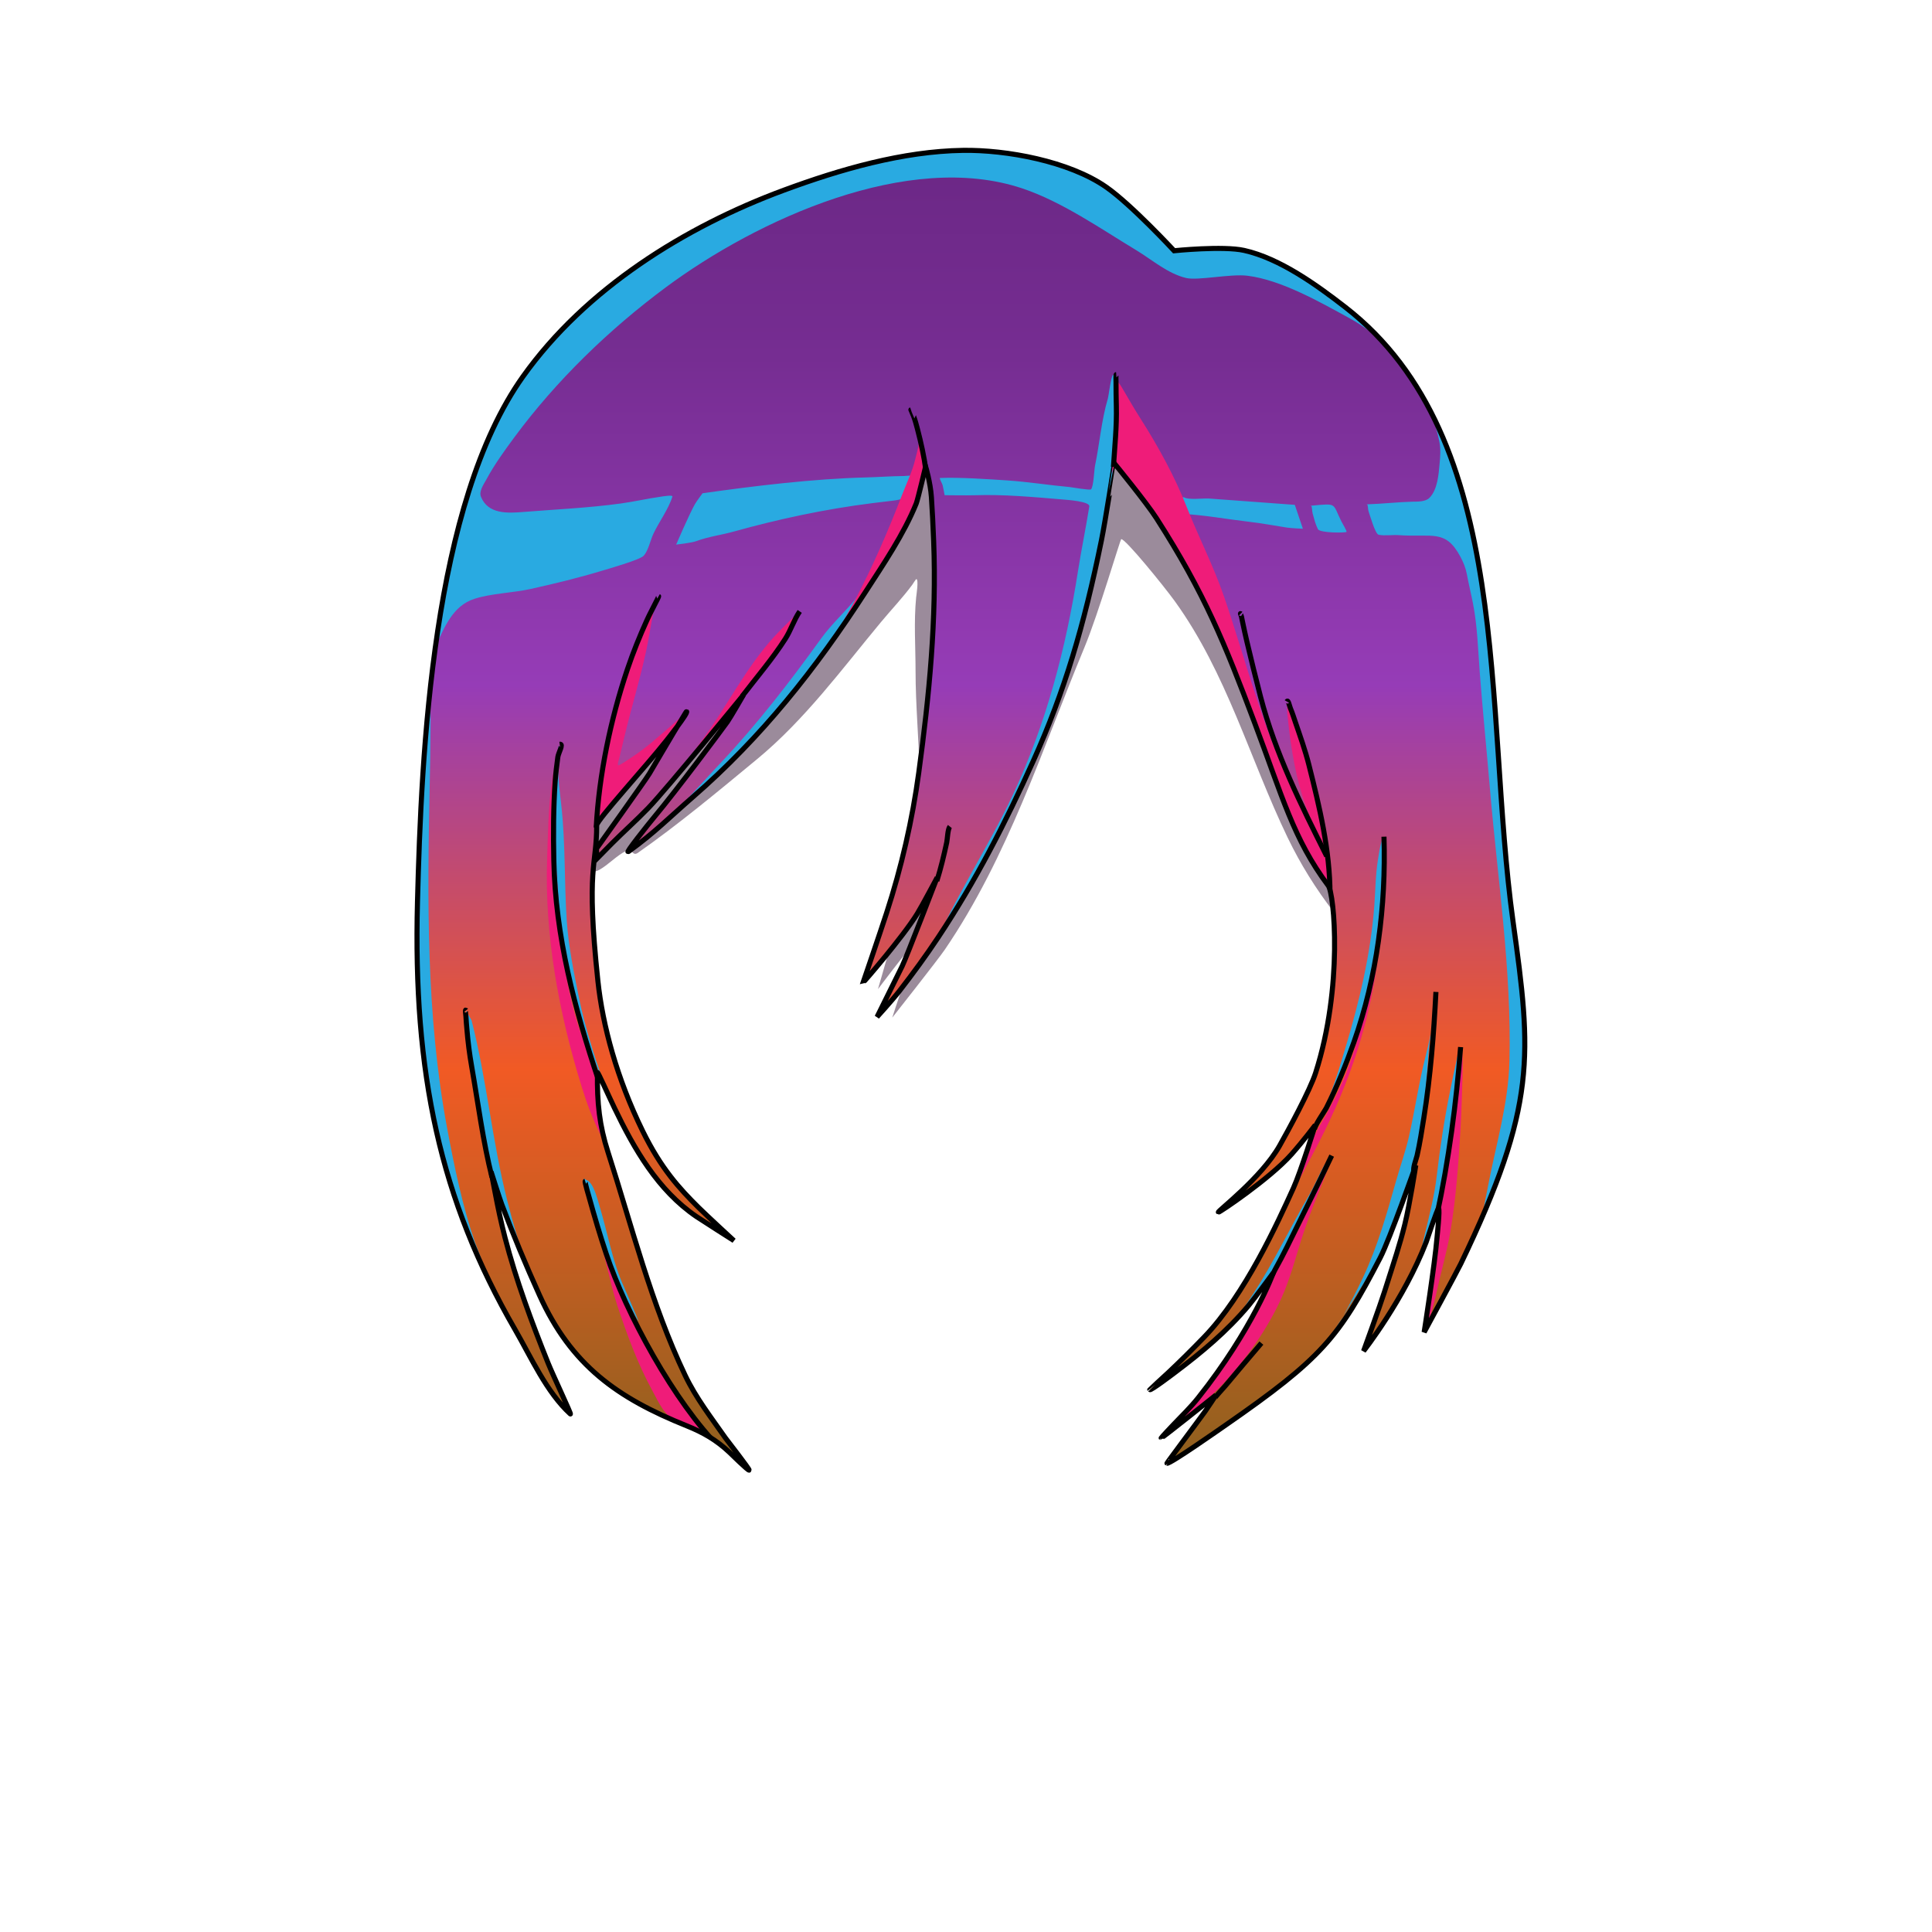 <svg viewBox="0 0 800 800" xmlns="http://www.w3.org/2000/svg"><g id="hairstyles-front"><g id="hairstyle-9-front"><path d="M239.9,363.68C238.141,361.305 245.488,361.671 248.071,360.236C252.014,358.045 255.397,354.182 259.369,352.29C261.847,351.11 261.815,354.764 264.136,353.139C280.948,341.371 297.595,327.479 313.463,314.37C333.246,298.028 348.531,277.186 364.793,257.598C369.073,252.442 373.703,247.597 377.702,242.208C377.833,242.031 379.302,239.677 379.487,239.77C380.455,240.254 379.433,246.575 379.356,247.367C378.355,257.625 379.116,267.793 379.116,278.082C379.116,305.179 384.592,338.049 376.7,364.045C375.31,368.626 363.554,409.576 363.554,409.576C363.554,409.576 375.203,394.005 380.053,388.796C380.207,388.629 381.643,386.816 381.968,387.272C382.417,387.901 373.977,408.627 372.63,411.805C372.32,412.534 369.473,421.361 369.473,421.361C369.473,421.361 388.204,397.652 391.25,393.188C417.321,354.983 431.712,309.81 449.014,268.156C454.876,254.044 463.858,223.34 464.28,223.252C465.847,222.923 481.807,242.511 486.391,248.847C507.998,278.716 517.43,314.153 533.214,346.892C538.465,357.782 544.881,368.089 552.283,377.65C553.286,378.945 566.023,391.476 566.084,389.775C566.879,367.514 559.037,342.58 554.199,321.205C538.991,254.025 504.853,147.914 429.837,126.901C391.819,116.252 355.133,133.661 324.348,154.83C258.113,200.375 202.72,283.562 215.354,367.484" style="fill: rgb(56, 25, 57); fill-opacity: 0.5" /><path d="M461.443,191.89C461.394,191.907 457.791,215.359 456.077,223.765C448.849,259.205 440.774,286.407 427.904,314.997C416.225,340.943 404.105,364.616 388.435,388.209C383.389,395.805 377.933,403.268 372.336,410.468C369.469,414.157 363.17,421.072 363.17,421.072C363.17,421.072 370.712,405.887 373.556,400.095C375.286,396.572 388.063,363.346 388.063,363.346C388.063,363.346 381.688,375.337 379.813,378.361C373.677,388.261 357.499,406.867 357.388,406.835C357.388,406.835 364.349,386.515 367.121,378.01C373.254,359.19 377.781,339.555 380.438,319.947C384.785,287.873 387.882,256.405 386.606,224.014C386.354,217.612 386.051,211.303 385.678,205.871C385.258,199.764 383.289,193.194 383.289,193.194C383.289,193.194 380.029,206.918 379.41,208.454C374.289,221.152 365.747,233.709 358.328,245.19C337.826,276.919 315.391,305.259 286.8,330.106C277.76,337.962 270.992,344.859 260.241,352.602C258.385,353.939 268.424,341.273 271.296,337.841C279.979,327.465 298.785,302.29 301.243,298.825C302.415,297.174 307.872,287.72 307.872,287.72C307.872,287.72 276.244,326.517 268.411,334.621C263.539,339.661 258.28,344.324 253.333,349.288C251.532,351.095 247.186,355.523 247.186,355.523L246.976,351.42C246.976,351.42 267.207,323.169 268.921,320.292C272.329,314.57 275.645,308.797 279.086,303.094C280.604,300.578 282.161,298.081 283.651,295.549C283.676,295.507 284.24,294.561 284.307,294.622C285.027,295.28 276.523,305.929 275.893,306.728C267.533,317.327 247.061,339.635 247.069,341.747C247.131,358.544 242.552,358.812 247.572,406.158C249.535,424.676 255.44,446.598 266.137,468.388C273.756,483.906 281.297,492.117 289.27,500.013C292.64,503.35 303.894,513.71 303.894,513.71C303.894,513.71 290.37,505.117 288.357,503.745C272.38,492.853 262.627,475.809 254.401,458.719C251.926,453.579 247.403,443.359 247.39,444.181C247.198,456.815 248.261,466.199 251.706,476.902C261.678,507.883 269.664,540.069 283.715,569.527C288.178,578.884 294.522,587.043 300.475,595.552C301.118,596.471 310.483,608.435 310.198,608.747C309.883,609.092 302.48,601.786 301.964,601.302C296.585,596.255 291.182,593.153 284.361,590.41C255.544,578.825 236.548,565.384 223.37,536.269C217.783,523.924 212.561,511.428 207.782,498.75C206.846,496.268 203.331,485.131 203.331,485.131C203.331,485.131 204.655,491.927 205.03,493.908C206.202,500.099 207.516,506.317 209.097,512.418C213.69,530.138 220.158,547.471 226.963,564.445C228.822,569.081 236.85,586.109 236.163,585.482C226.306,576.477 219.901,562.012 213.32,550.624C182.082,496.58 171.019,444.335 172.866,373.382C174.482,311.27 179.086,208.519 216.557,155.909C242.414,119.607 283.56,93.901 324.662,78.72C348.009,70.097 373.815,62.632 398.75,62.262C416.702,61.995 442.681,66.72 458.124,77.51C468.585,84.819 486.172,103.824 486.172,103.824C486.172,103.824 506.524,101.746 515.203,103.697C530.008,107.025 545.254,118.045 557.039,127.185C627.453,181.797 614.23,293.1 626.54,381.739C634.184,436.787 636.491,457.63 604.874,523.323C603.377,526.433 589.707,551.632 589.707,551.632C589.707,551.632 594.143,523.349 595.032,512.478C595.102,511.621 596.294,500.634 595.672,500.457C595.185,500.319 590.912,513.389 590.573,514.268C581.348,538.161 564.62,559.444 564.62,559.444C564.62,559.444 571.39,540.86 573.321,534.777C577.656,521.119 579.565,515.641 581.718,506.935C583.704,498.908 586.241,482.542 586.241,482.542C586.241,482.542 575.506,513.116 571.505,520.837C554.388,553.87 547.246,562.536 507.533,590.087C505.365,591.59 484.476,606.266 483.22,605.909C483.061,605.864 495.625,589.118 499.045,584.381C500.182,582.807 503.502,577.678 503.502,577.678C503.502,577.678 481.042,595.6 480.819,595.448C480.719,595.38 485.578,590.238 485.881,589.921C489.364,586.282 492.986,582.78 496.123,578.836C518.843,550.261 527.266,527.033 527.266,527.033C527.266,527.033 519.469,537.675 517.023,540.585C508.031,551.283 497.712,559.886 486.597,568.251C485.857,568.808 476.565,575.878 476.086,575.44C476.052,575.409 481.824,570.183 483.566,568.548C488.719,563.71 493.711,558.737 498.621,553.655C515.501,536.184 529.118,506.171 535.584,491.916C538.647,485.165 544.619,465.87 544.619,465.87C544.619,465.87 539.609,472.541 534.741,478.019C525.779,488.104 504.732,502.22 504.502,501.95C504.12,501.503 522.25,487.822 529.84,474.437C533.469,468.038 542.483,451.375 544.762,444.268C556.214,408.543 552.501,370.051 550.001,366.72C535.594,347.522 530.975,329.728 519.46,299.164C507.153,266.498 498.932,245.913 478.873,214.598C474.676,208.048 461.443,191.89 461.443,191.89Z" style="fill: url(#_Linear1)" /><clipPath id="_clip2_hair4"><path d="M461.443,191.89C461.394,191.907 457.791,215.359 456.077,223.765C448.849,259.205 440.774,286.407 427.904,314.997C416.225,340.943 404.105,364.616 388.435,388.209C383.389,395.805 377.933,403.268 372.336,410.468C369.469,414.157 363.17,421.072 363.17,421.072C363.17,421.072 370.712,405.887 373.556,400.095C375.286,396.572 388.063,363.346 388.063,363.346C388.063,363.346 381.688,375.337 379.813,378.361C373.677,388.261 357.499,406.867 357.388,406.835C357.388,406.835 364.349,386.515 367.121,378.01C373.254,359.19 377.781,339.555 380.438,319.947C384.785,287.873 387.882,256.405 386.606,224.014C386.354,217.612 386.051,211.303 385.678,205.871C385.258,199.764 383.289,193.194 383.289,193.194C383.289,193.194 380.029,206.918 379.41,208.454C374.289,221.152 365.747,233.709 358.328,245.19C337.826,276.919 315.391,305.259 286.8,330.106C277.76,337.962 270.992,344.859 260.241,352.602C258.385,353.939 268.424,341.273 271.296,337.841C279.979,327.465 298.785,302.29 301.243,298.825C302.415,297.174 307.872,287.72 307.872,287.72C307.872,287.72 276.244,326.517 268.411,334.621C263.539,339.661 258.28,344.324 253.333,349.288C251.532,351.095 247.186,355.523 247.186,355.523L246.976,351.42C246.976,351.42 267.207,323.169 268.921,320.292C272.329,314.57 275.645,308.797 279.086,303.094C280.604,300.578 282.161,298.081 283.651,295.549C283.676,295.507 284.24,294.561 284.307,294.622C285.027,295.28 276.523,305.929 275.893,306.728C267.533,317.327 247.061,339.635 247.069,341.747C247.131,358.544 242.552,358.812 247.572,406.158C249.535,424.676 255.44,446.598 266.137,468.388C273.756,483.906 281.297,492.117 289.27,500.013C292.64,503.35 303.894,513.71 303.894,513.71C303.894,513.71 290.37,505.117 288.357,503.745C272.38,492.853 262.627,475.809 254.401,458.719C251.926,453.579 247.403,443.359 247.39,444.181C247.198,456.815 248.261,466.199 251.706,476.902C261.678,507.883 269.664,540.069 283.715,569.527C288.178,578.884 294.522,587.043 300.475,595.552C301.118,596.471 310.483,608.435 310.198,608.747C309.883,609.092 302.48,601.786 301.964,601.302C296.585,596.255 291.182,593.153 284.361,590.41C255.544,578.825 236.548,565.384 223.37,536.269C217.783,523.924 212.561,511.428 207.782,498.75C206.846,496.268 203.331,485.131 203.331,485.131C203.331,485.131 204.655,491.927 205.03,493.908C206.202,500.099 207.516,506.317 209.097,512.418C213.69,530.138 220.158,547.471 226.963,564.445C228.822,569.081 236.85,586.109 236.163,585.482C226.306,576.477 219.901,562.012 213.32,550.624C182.082,496.58 171.019,444.335 172.866,373.382C174.482,311.27 179.086,208.519 216.557,155.909C242.414,119.607 283.56,93.901 324.662,78.72C348.009,70.097 373.815,62.632 398.75,62.262C416.702,61.995 442.681,66.72 458.124,77.51C468.585,84.819 486.172,103.824 486.172,103.824C486.172,103.824 506.524,101.746 515.203,103.697C530.008,107.025 545.254,118.045 557.039,127.185C627.453,181.797 614.23,293.1 626.54,381.739C634.184,436.787 636.491,457.63 604.874,523.323C603.377,526.433 589.707,551.632 589.707,551.632C589.707,551.632 594.143,523.349 595.032,512.478C595.102,511.621 596.294,500.634 595.672,500.457C595.185,500.319 590.912,513.389 590.573,514.268C581.348,538.161 564.62,559.444 564.62,559.444C564.62,559.444 571.39,540.86 573.321,534.777C577.656,521.119 579.565,515.641 581.718,506.935C583.704,498.908 586.241,482.542 586.241,482.542C586.241,482.542 575.506,513.116 571.505,520.837C554.388,553.87 547.246,562.536 507.533,590.087C505.365,591.59 484.476,606.266 483.22,605.909C483.061,605.864 495.625,589.118 499.045,584.381C500.182,582.807 503.502,577.678 503.502,577.678C503.502,577.678 481.042,595.6 480.819,595.448C480.719,595.38 485.578,590.238 485.881,589.921C489.364,586.282 492.986,582.78 496.123,578.836C518.843,550.261 527.266,527.033 527.266,527.033C527.266,527.033 519.469,537.675 517.023,540.585C508.031,551.283 497.712,559.886 486.597,568.251C485.857,568.808 476.565,575.878 476.086,575.44C476.052,575.409 481.824,570.183 483.566,568.548C488.719,563.71 493.711,558.737 498.621,553.655C515.501,536.184 529.118,506.171 535.584,491.916C538.647,485.165 544.619,465.87 544.619,465.87C544.619,465.87 539.609,472.541 534.741,478.019C525.779,488.104 504.732,502.22 504.502,501.95C504.12,501.503 522.25,487.822 529.84,474.437C533.469,468.038 542.483,451.375 544.762,444.268C556.214,408.543 552.501,370.051 550.001,366.72C535.594,347.522 530.975,329.728 519.46,299.164C507.153,266.498 498.932,245.913 478.873,214.598C474.676,208.048 461.443,191.89 461.443,191.89Z" /></clipPath><g clip-path="url(#_clip2_hair4)"><path d="M593.574,419.41L594.245,414.249C593.684,415.651 593.631,417.596 593.574,419.41L592.519,427.508C591.89,430.85 591.12,434.171 590.284,437.455C587.498,448.391 585.933,459.471 583.45,470.457C582.002,476.867 579.761,483.024 577.985,489.339C574.232,502.68 570.398,516.138 564.514,528.715C561.952,534.19 559.168,539.575 556.215,544.86C555.886,545.391 555.558,545.923 555.232,546.455C553.371,549.496 551.548,552.561 549.736,555.632C549.58,555.896 546.721,560.688 546.779,560.717C546.95,560.803 547.877,559.103 547.939,559C549.053,557.119 550.146,555.228 551.276,553.356C552.967,550.555 554.616,547.722 556.215,544.86C561.535,536.27 567.19,527.858 571.93,518.924C578.159,507.186 582.955,495.131 585.947,482.168C589.57,466.468 590.519,449.793 591.707,433.75L592.519,427.508C592.86,425.701 593.159,423.887 593.406,422.07C593.513,421.285 593.544,420.366 593.574,419.41ZM550.52,479.536C549.809,480.643 548.659,481.952 548.307,482.597C546.159,486.528 544.496,490.693 542.234,494.565C534.29,508.161 527.545,522.471 518.96,535.683C516.567,539.367 514.128,543.018 511.575,546.592C510.729,547.678 509.888,548.769 509.047,549.86C508.649,550.377 508.242,550.887 507.845,551.406C507.659,551.649 507.023,552.166 507.33,552.166C508.004,552.166 510,548.769 510.372,548.259C510.776,547.705 511.177,547.15 511.575,546.592C511.857,546.231 512.138,545.87 512.421,545.511C515.787,541.227 519.133,536.927 522.408,532.573C531.968,519.863 537.875,505.999 545.111,491.995L550.52,479.536C550.858,479.011 551.097,478.531 551.105,478.189L550.52,479.536ZM242.81,488.6C242.396,488.46 243.647,488.934 243.944,489.255C244.653,490.02 245.241,490.919 245.684,491.86C247.044,494.751 247.801,497.913 248.703,500.965C251.652,510.947 253.525,521.542 257.608,531.138C259.12,534.69 260.711,538.208 262.208,541.767C262.355,542.118 264.413,546.945 264.361,546.963C264.14,547.036 262.776,544.328 262.677,544.15C260.667,540.552 258.868,536.821 257.116,533.092C250.198,518.373 245.358,503.707 241.727,487.976L242.81,488.6ZM193.1,418.621C192.992,418.24 193.03,419.413 193.042,419.809C193.068,420.687 193.085,421.566 193.1,422.445C193.147,425.161 193.347,427.866 193.505,430.578C193.975,438.633 195.468,446.734 196.85,454.681C200.453,475.399 205.573,495.306 212.929,515.01C214.784,519.979 216.978,524.897 219.451,529.588C219.936,530.508 221.303,533.683 222.415,534.053C222.912,534.219 222.016,533.082 221.811,532.599C221.435,531.718 221.067,530.834 220.707,529.946C219.654,527.354 218.641,524.746 217.632,522.137C214.487,513.999 212.269,505.789 210.101,497.35C203.755,472.645 201.598,447.055 195.245,422.435L193.1,418.621ZM176.078,276.485C175.089,278.211 174.246,279.275 173.979,278.484C171.314,270.566 172.225,260.179 172.524,252.022C173.577,223.284 184.13,195.719 197.503,170.629C229.363,110.854 285.672,60.33 353.567,47.005C392.422,39.379 430.945,42.685 468.65,54.043C489.218,60.238 509.059,68.283 528.295,77.828C548.9,88.054 567.625,99.324 574.741,122.244L577.592,144.271C577.286,143.269 574.001,141.859 573.193,141.332C568.491,138.267 564.135,134.678 559.208,131.985C546.822,125.214 530.725,115.964 516.6,114.183C509.522,113.291 496.067,116.285 491.122,115.104C483.484,113.28 477.037,107.543 470.417,103.551C455.677,94.662 439.782,83.533 423.352,78.028C376.092,62.191 313.4,91.005 275.756,118.938C252.173,136.437 230.285,157.614 212.843,181.262C208.769,186.787 204.648,192.486 201.393,198.539C200.361,200.457 198.214,203.398 199.154,205.712C202.108,212.986 210.176,212.519 216.714,211.994C230.173,210.912 243.669,210.328 257.055,208.485C262.633,207.716 268.125,206.449 273.695,205.66C274.255,205.58 278.677,204.816 278.433,205.608C276.786,210.934 272.899,216.014 270.533,221.084C269.339,223.643 268.461,227.95 266.576,230.093C265.082,231.792 251.583,235.632 249.029,236.404C239.352,239.327 229.529,241.71 219.645,243.895C212.455,245.485 203.531,245.696 196.472,247.95C187.43,250.837 184.017,259.789 180.282,267.814C179.968,268.488 178.759,271.256 177.476,273.838C177.717,275.737 177.928,277.495 177.967,278.654C178.484,293.88 178.263,309.224 177.942,324.452C176.939,372.08 176.367,420.332 185.171,467.288C188.153,483.191 191.435,499.214 196.7,514.532C197.731,517.53 203.513,530.779 202.889,533.024C202.87,533.094 201.401,530.816 201.329,530.678C200.443,528.976 199.634,527.232 198.831,525.49C196.277,519.952 193.85,514.355 191.449,508.749C184.435,492.368 178.518,475.662 175.253,458.106C171.135,435.957 170.016,413.239 169.368,390.759C168.345,355.235 168.127,317.844 175.634,282.814L176.078,276.485ZM604.34,433.806C604.251,433.771 603.087,439.208 603.006,439.565C602.138,443.433 601.365,447.332 600.565,451.214C598.144,462.953 596.293,475.137 594.909,487.038C593.948,495.3 591.901,503.074 589.965,511.134C589.246,514.127 588.581,517.146 588.039,520.176C588.006,520.359 587.548,523.2 587.615,523.2C587.978,523.2 589.054,518.727 589.161,518.36C590.56,513.571 591.87,508.758 593.351,503.994C599.959,482.728 601.411,460.993 604.16,439.007L604.34,433.806ZM566.056,208.834C566.52,209.163 566.392,210.97 566.698,211.767C567.201,213.075 569.405,221.077 570.838,221.418C573.083,221.952 576.73,221.417 579.02,221.583C593.145,222.607 598.52,218.904 604.764,230.606C605.969,232.865 606.934,235.253 607.401,237.782C608.152,241.845 609.147,245.853 609.938,249.907C611.788,259.387 612.01,269.008 612.749,278.622C613.975,294.57 615.58,310.452 616.93,326.385C620.115,364 625.978,401.733 625.025,439.499C624.585,456.948 619.581,473.394 616.3,490.432C615.531,494.423 614.71,498.403 613.938,502.394C613.876,502.717 613.063,505.953 613.397,506.111C613.713,506.26 617.076,499.608 617.247,499.289C621.582,491.19 625.948,483.086 629.559,474.631C637.456,456.142 638.451,436.582 639.015,416.742C639.573,397.068 639.521,377.38 640.14,357.706C640.889,333.927 642.316,310.194 639.978,286.45C638.418,270.606 635.51,254.782 631.782,239.308C629.297,228.992 626.524,218.676 621.793,209.131C618.784,203.058 615.137,197.383 611.349,191.777C606.696,184.888 601.434,177.992 596.172,171.54C595.818,171.107 591.248,166.093 591.047,166.304C590.849,166.51 592.461,169.996 592.565,170.338C593.828,174.507 595.255,178.883 596.062,183.167C596.621,186.141 596.388,189.018 596.111,192.004C595.702,196.409 595.279,202.826 591.845,206.2C590.177,207.839 586.889,207.692 584.753,207.739C579.548,207.856 571.372,208.685 566.056,208.834ZM572.729,346.922C572.6,347.13 572.368,347.421 572.309,347.604C572.099,348.257 571.93,348.918 571.762,349.583C571.229,351.692 570.929,353.834 570.581,355.979C569.54,362.384 569.549,368.741 569.062,375.19C567.551,395.213 562.83,414.945 557.032,434.132C555.082,440.587 553.209,447.06 550.724,453.337C549.901,455.417 548.955,457.441 547.994,459.46C547.546,460.403 546.621,462.276 546.621,462.276C546.621,462.276 547.009,461.537 547.209,461.171C547.667,460.328 548.129,459.487 548.576,458.639C549.944,456.048 551.194,453.396 552.493,450.771C556.457,442.759 560.114,434.618 562.771,426.072C567.071,412.239 570.633,398.097 571.989,383.628C573.066,372.148 572.409,360.58 572.792,349.082L572.729,346.922C572.829,346.762 572.868,346.651 572.722,346.673L572.729,346.922ZM231.058,316.696C231.044,322.431 231.83,328.03 232.454,333.742C234.204,349.737 233.603,365.585 234.711,381.574C235.434,392 237.62,402.662 239.69,412.897C241.101,419.87 243.008,426.848 245.111,433.64C245.814,435.91 246.5,438.184 247.262,440.435C247.533,441.235 247.829,442.028 248.12,442.822C248.144,442.888 248.569,444.179 248.562,444.179C247.864,444.179 245.935,438.208 245.716,437.663C242.818,430.416 240.009,423.133 237.818,415.636C229.158,385.998 227.227,353.174 230.762,322.541L231.058,316.696C231.06,316.105 231.07,315.514 231.089,314.921C231.107,314.38 230.895,309.143 231.451,308.935L231.058,316.696ZM389.493,197.923C388.496,197.517 390.111,199.986 390.354,201.035C390.63,202.223 391.148,205.051 391.148,205.051C391.148,205.051 400.594,205.174 403.518,205.074C415.641,204.656 427.855,205.806 439.922,206.811C441.9,206.976 451.385,207.628 451.056,209.698C449.645,218.571 447.749,227.689 446.362,236.54C441.362,268.468 433.292,299.359 419.58,328.742C409.039,351.328 394.486,372.661 385.247,395.756C385.01,396.35 385.929,394.674 386.263,394.128C387.097,392.761 387.937,391.398 388.779,390.036C391.318,385.932 393.862,381.831 396.371,377.707C404.342,364.608 412.085,351.382 419.58,338.004C442.11,297.785 461.698,257.891 465.099,211.259C465.478,206.052 463.204,202.625 462.487,197.746C461.442,190.641 461.996,182.757 462.212,175.616C462.368,170.469 462.482,165.033 461.969,159.904C461.94,159.615 461.076,155.074 460.996,155.114C459.999,155.612 459.151,163.64 458.723,165.095C456.045,174.201 455.342,183.654 453.404,192.956C453.076,194.531 452.845,201.541 451.755,202.631C451.295,203.091 443.692,201.751 442.95,201.683C434.081,200.877 425.94,199.53 417.053,198.93C409.698,198.435 396.731,197.573 389.493,197.923ZM362.782,237.664C359.663,239.268 356.992,244.552 354.838,247.294C350.164,253.242 344.468,258.19 340.003,264.391C327.226,282.138 313.712,299.643 298.714,315.567C293.121,321.505 287.719,327.621 282.071,333.51C281.111,334.511 276.224,338.355 276.224,339.812C276.224,340.352 277.059,339.126 277.45,338.755C278.148,338.092 278.838,337.421 279.533,336.756C281.697,334.687 283.89,332.646 286.068,330.592C293.045,324.01 299.825,317.226 306.57,310.407C314.068,302.826 321.52,295.184 328.542,287.156C339.68,274.421 350.566,260.995 359.173,246.363L362.782,237.664ZM290.906,204.251C290.883,204.306 288.402,207.603 287.72,208.816C285.35,213.031 279.977,225.507 279.977,225.507C279.977,225.507 286.327,224.809 288.283,224.081C293.427,222.166 298.541,221.583 303.825,220.113C322.208,215 341.221,210.856 361.328,208.331C377.024,206.36 373.137,207.787 376.584,200.742C376.875,200.147 378.736,197.482 378.462,196.807C378.456,196.792 374.211,197.114 373.973,197.116C368.782,197.171 363.587,197.565 358.394,197.7C336.598,198.268 312.431,201.199 290.906,204.251ZM542.951,209.398C543.301,209.854 543.302,211.781 543.532,212.609C544.139,214.791 544.688,217.074 545.717,219.109C546.552,220.757 557.178,220.673 557.554,220.244C557.824,219.936 555.708,216.444 555.501,216.035C551.572,208.248 554.029,208.383 542.951,209.398ZM490.331,205.95C492.07,207.101 498.396,206.272 500.671,206.433C509.261,207.039 536.158,209.048 536.158,209.048L539.497,218.942C539.497,218.942 534.58,218.731 532.862,218.456C527.658,217.625 522.332,216.651 517.099,216.044C507.999,214.988 498.707,213.244 489.572,212.791C484.344,212.531 478.223,214.557 473.16,213.371C472.002,213.1 470.728,206.088 470.982,205.997C475.685,204.312 485.251,205.34 490.331,205.95ZM542.951,209.398L542.545,209.436C542.719,209.258 542.85,209.266 542.951,209.398ZM566.056,208.834C565.928,208.838 565.803,208.841 565.679,208.844C565.836,208.761 565.959,208.765 566.056,208.834ZM290.906,204.251L290.905,204.251C290.906,204.25 290.906,204.25 290.906,204.251Z" style="fill: rgb(41, 170, 225)" /><path d="M249.465,516.573C249.393,516.352 249.546,517.366 249.572,517.472C249.713,518.065 249.842,518.66 249.987,519.252C250.419,521.017 250.896,522.77 251.33,524.534C252.661,529.945 253.865,535.326 255.627,540.624C259.566,552.471 263.953,564.497 269.932,575.484C273.128,581.356 274.932,586.066 280.932,589.308C284.523,591.248 288.225,593.118 292.152,594.285C292.359,594.347 295.351,595.546 295.46,595.462C295.468,595.456 294.698,594.841 294.651,594.805C294.114,594.393 293.605,593.951 293.11,593.489C291.585,592.067 290.174,590.467 288.855,588.854C284.826,583.923 281.403,578.619 277.839,573.355C267.227,557.685 257.727,539.967 252.305,521.797L249.465,516.573ZM522.39,534.184C521.838,534.661 523.085,532.901 523.432,532.258C524.108,531.005 524.789,529.753 525.449,528.49C527.487,524.588 529.654,520.805 531.991,517.077C537.157,508.832 541.122,499.878 545.818,491.369C546.959,489.302 548.041,487.211 549.077,485.09C549.185,484.87 549.873,483.033 550.135,483.008C550.584,482.964 549.865,483.867 549.705,484.288C549.418,485.046 549.121,485.801 548.838,486.561C548.002,488.804 547.108,491.024 546.216,493.246C543.528,499.941 540.928,506.652 538.77,513.54C536.279,521.488 534.114,529.671 530.708,537.292C524.988,550.091 515.708,563.269 506.067,573.431C501.023,578.747 495.339,583.465 489.2,587.465C488.849,587.693 483.346,590.957 483.334,590.913C483.104,590.104 487.333,586.486 487.828,585.941C492.572,580.723 496.93,575.144 501.523,569.795C512.757,556.713 520.082,541.304 528.038,526.158C531.939,518.733 536.605,511.788 540.34,504.249L522.39,534.184ZM605.217,434.971C605.289,434.624 605.46,435.873 605.468,435.964C605.537,436.741 605.587,437.522 605.618,438.301C605.714,440.78 605.689,443.261 605.604,445.741C605.35,453.117 605.201,460.513 604.753,467.88C603.9,481.873 602.936,496.039 600.589,509.87C599.139,518.416 596.645,526.725 594.847,535.191C593.751,540.35 592.221,545.407 590.374,550.344C590.146,550.951 588.942,555.309 588.007,555.203C586.917,555.08 587.736,549.072 587.788,548.477C588.388,541.54 589.252,534.604 590.402,527.736C595.041,500.018 602.198,472.758 603.675,444.56L605.217,434.971ZM572.206,369.386C573.184,370.245 572.196,375.57 572.163,376.622C571.932,384.22 571.234,391.877 570.181,399.403C566.228,427.665 556.999,452.861 543.678,477.749C540.665,483.377 537.971,489.042 534.497,494.419C534.136,494.979 532.177,499.276 531.569,499.335C530.155,499.472 532.441,496.629 532.951,495.303C533.949,492.705 534.953,490.11 536.02,487.539C539.219,479.832 542.84,472.344 547.063,465.146C552.166,456.446 556.54,447.44 559.786,437.882C564.66,423.526 567.141,408.497 569.375,393.559L572.206,369.386ZM231.123,310.451C230.91,309.991 230.892,311.437 230.787,311.933C230.552,313.044 230.313,314.155 230.083,315.268C229.405,318.554 228.757,321.874 228.32,325.201C227.003,335.213 226.908,345.543 226.556,355.629C225.447,387.378 231.442,419.477 240.762,449.702C242.965,456.849 245.518,463.748 248.932,470.41C249.227,470.986 251.676,476.682 252.265,476.617C252.278,476.615 251.195,472.312 251.127,472.053C250.416,469.334 249.754,466.603 249.165,463.855C247.849,457.724 247.607,451.392 246.207,445.304C244.492,437.846 241.314,430.722 239.03,423.429C233.513,405.813 232.289,387.799 231.038,369.498C230.014,354.53 228.687,339.718 229.229,324.696L231.123,310.451ZM461.456,156.635C461.257,156.439 461.19,156.362 461.402,156.525L461.456,156.635C461.834,157.008 462.688,157.809 463.006,158.205C463.93,159.352 464.686,160.666 465.422,161.94C467.694,165.873 469.998,169.784 472.437,173.617C479.574,184.832 486.425,197.294 491.282,209.657C496.257,222.321 502.443,234.204 506.882,247.133C516.514,275.191 523.36,304.59 537.439,330.873C539.84,335.353 541.972,339.949 544.535,344.342C544.848,344.878 545.194,345.417 545.556,345.961C545.179,344.764 544.824,343.67 544.455,342.889C538.976,331.288 536.359,320.157 534.489,307.598C533.875,303.476 533.454,299.28 533.018,295.136C532.946,294.455 533.133,291.478 532.657,290.866L532.611,290.816C532.627,290.83 532.642,290.847 532.657,290.866L533.927,292.239C538.526,305.269 542.885,319.149 545.801,332.656C546.78,337.188 546.862,341.849 547.673,346.41C547.929,347.853 548.217,349.292 548.526,350.725C548.88,351.443 549.172,352.176 549.367,352.927C550.071,355.644 549.801,358.625 549.955,361.404C550.024,362.638 551.52,369.927 550.624,370.568C550.17,370.891 548.728,368.607 548.555,368.375C546.275,365.301 544.018,362.22 541.923,359.015C533.049,345.439 526.056,330.79 519.638,315.924C511.053,296.041 505.134,274.541 494.366,255.673C487.07,242.888 478.716,230.724 471.207,218.063C467.354,211.568 462.562,204.22 460.875,196.723C459.884,192.319 461.04,187.678 461.348,183.253C461.915,175.084 462.498,166.935 462.498,158.739L461.456,156.635ZM247.505,341.648C247.505,341.648 247.505,341.649 247.506,341.648L247.505,341.648C247.514,341.604 248.368,340.119 248.535,339.884C249.38,338.7 250.237,337.523 251.117,336.365C253.743,332.908 256.492,329.538 259.207,326.15C265.287,318.562 271.69,311.258 277.883,303.765C279.745,301.512 284.315,297.203 284.729,294.159C284.866,293.148 283.25,295.566 282.523,296.283C281.151,297.635 279.735,298.931 278.275,300.189C272.898,304.82 267.494,309.75 261.522,313.607C261.164,313.839 256.254,317.275 255.954,316.88C255.575,316.382 256.332,314.336 256.45,313.844C257.163,310.867 257.89,307.893 258.595,304.914C261.409,293.024 265.068,281.271 267.595,269.342C268.479,265.17 269.144,260.952 269.933,256.762C270.196,255.361 270.482,253.965 270.737,252.562C270.866,251.855 271.837,250.227 271.151,250.444C270.389,250.686 269.213,254.71 268.907,255.388C266.631,260.428 264.444,265.544 262.528,270.732C254.599,292.204 248.383,317.173 246.382,339.984L247.505,341.648ZM268.435,335.567C267.92,335.55 269.059,334.747 269.375,334.34C269.978,333.565 270.585,332.794 271.197,332.025C272.908,329.878 274.649,327.754 276.358,325.604C281.397,319.262 286.161,312.733 290.946,306.198C301.111,292.316 308.921,276.36 320.607,263.614C323.152,260.839 325.883,258.217 328.542,255.55C328.746,255.346 330.565,253.152 330.887,253.271C331.042,253.328 327.676,259.478 327.476,259.839C323.394,267.193 318.777,273.346 313.308,279.733C300.647,294.519 291.12,311.483 278.753,326.468L268.435,335.567ZM346.754,261.636C345.791,262.992 344.838,264.454 344.56,265.746C344.399,266.493 345.297,264.407 345.649,263.728C346.012,263.027 346.381,262.33 346.754,261.636C347.394,260.736 348.038,259.882 348.494,259.155C351.827,253.84 355.365,248.656 358.864,243.45C367.871,230.053 380.405,213.352 382.064,196.674C382.43,192.991 381.392,188.685 380.986,185.004L380.726,182.636C380.613,181.748 380.373,184.392 380.184,185.267C379.817,186.975 379.359,188.65 378.943,190.345C377.69,195.448 375.387,200.105 373.501,204.982C367.807,219.704 361.491,234.442 354.084,248.394C352.013,252.295 349.781,256.102 347.657,259.974C347.354,260.527 347.053,261.08 346.754,261.636Z" style="fill: rgb(239, 28, 121)" /><g><path d="M393.319,342.256C392.408,343.384 392.327,347.404 392.012,348.857C390.844,354.227 389.582,359.547 387.926,364.789" style="fill: none; stroke: black; stroke-width: 2.1px" /><path d="M331.142,253.171C328.784,256.617 327.46,260.96 325.174,264.537C319.828,272.905 313.354,280.396 307.341,288.259" style="fill: none; stroke: black; stroke-width: 2.1px" /><path d="M272.714,246.895C272.845,246.97 271.723,249.092 271.658,249.225C270.428,251.736 269.067,254.179 267.912,256.727C264.902,263.367 262.146,270.167 259.819,277.076C252.832,297.819 248.032,320.796 246.88,342.675" style="fill: none; stroke: black; stroke-width: 2.1px" /><path d="M231.768,308.171C233.532,307.92 231.232,311.695 230.994,313.461C230.534,316.861 230.104,320.271 229.873,323.696C229.141,334.529 229.1,345.386 229.326,356.242C229.983,387.805 237.914,417.543 247.807,447.223" style="fill: none; stroke: black; stroke-width: 2.1px" /><path d="M242.323,489.109C241.986,489.214 243.936,495.737 244.044,496.129C246.169,503.8 248.453,511.476 250.97,519.027C259.282,543.963 279.272,580.716 298.342,599.786" style="fill: none; stroke: black; stroke-width: 2.1px" /><path d="M192.981,418.364C192.454,417.694 192.899,420.07 192.936,420.921C193.013,422.681 193.196,424.437 193.336,426.192C193.749,431.346 194.418,436.538 195.311,441.631C197.992,456.911 199.95,472.41 203.718,487.482" style="fill: none; stroke: black; stroke-width: 2.1px" /><path d="M502.898,579.122C502.732,578.939 507.024,574.264 507.355,573.869C512.315,567.941 517.287,562.018 522.318,556.148" style="fill: none; stroke: black; stroke-width: 2.1px" /><path d="M526.474,528.235C526.769,528.269 527.901,525.866 528.006,525.676C529.701,522.6 531.37,519.517 532.916,516.361C539.102,503.736 545.407,491.23 551.425,478.524" style="fill: none; stroke: black; stroke-width: 2.1px" /><path d="M544.269,468.073C543.861,466.717 548.561,460.078 549.205,458.801C553.647,449.992 557.306,440.906 560.601,431.613C570.227,404.469 573.949,375.149 573.079,346.452" style="fill: none; stroke: black; stroke-width: 2.1px" /><path d="M585.471,485.201C584.943,483.629 586.446,479.983 586.789,478.462C587.948,473.325 588.745,468.1 589.578,462.903C592.333,445.711 593.697,428.123 594.589,410.739" style="fill: none; stroke: black; stroke-width: 2.1px" /><path d="M594.979,503.3C599.903,480.459 603.013,456.851 604.803,433.573" style="fill: none; stroke: black; stroke-width: 2.1px" /><path d="M532.871,290.485C533.413,289.565 533.938,292.341 534.349,293.327C535.128,295.198 535.737,297.129 536.391,299.045C538.379,304.867 540.446,310.628 541.957,316.6C546.373,334.054 550.725,352.18 550.725,370.279" style="fill: none; stroke: black; stroke-width: 2.1px" /><path d="M513.725,254.122C513.449,253.854 513.975,254.85 514.049,255.226C514.223,256.108 514.403,256.988 514.591,257.867C515.128,260.385 515.658,262.905 516.253,265.41C518.089,273.134 519.962,280.868 521.971,288.549C528.099,311.978 538.628,333.071 549.348,354.51" style="fill: none; stroke: black; stroke-width: 2.1px" /><path d="M462.207,155.124C461.994,155.138 462.118,157.714 462.118,158.127C462.118,161.476 462.169,164.817 462.252,168.165C462.461,176.631 461.575,184.935 461.049,193.36" style="fill: none; stroke: black; stroke-width: 2.1px" /><path d="M377.18,169.675C377.151,169.685 378.233,172.163 378.281,172.29C378.944,174.019 379.415,175.794 379.881,177.582C381.347,183.202 382.624,188.935 383.409,194.69" style="fill: none; stroke: black; stroke-width: 2.1px" /></g></g><path d="M461.443,191.89C461.394,191.907 457.791,215.359 456.077,223.765C448.849,259.205 440.774,286.407 427.904,314.997C416.225,340.943 404.105,364.616 388.435,388.209C383.389,395.805 377.933,403.268 372.336,410.468C369.469,414.157 363.17,421.072 363.17,421.072C363.17,421.072 370.712,405.887 373.556,400.095C375.286,396.572 388.063,363.346 388.063,363.346C388.063,363.346 381.688,375.337 379.813,378.361C373.677,388.261 357.499,406.867 357.388,406.835C357.388,406.835 364.349,386.515 367.121,378.01C373.254,359.19 377.781,339.555 380.438,319.947C384.785,287.873 387.882,256.405 386.606,224.014C386.354,217.612 386.051,211.303 385.678,205.871C385.258,199.764 383.289,193.194 383.289,193.194C383.289,193.194 380.029,206.918 379.41,208.454C374.289,221.152 365.747,233.709 358.328,245.19C337.826,276.919 315.391,305.259 286.8,330.106C277.76,337.962 270.992,344.859 260.241,352.602C258.385,353.939 268.424,341.273 271.296,337.841C279.979,327.465 298.785,302.29 301.243,298.825C302.415,297.174 307.872,287.72 307.872,287.72C307.872,287.72 276.244,326.517 268.411,334.621C263.539,339.661 258.28,344.324 253.333,349.288C251.532,351.095 247.186,355.523 247.186,355.523L246.976,351.42C246.976,351.42 267.207,323.169 268.921,320.292C272.329,314.57 275.645,308.797 279.086,303.094C280.604,300.578 282.161,298.081 283.651,295.549C283.676,295.507 284.24,294.561 284.307,294.622C285.027,295.28 276.523,305.929 275.893,306.728C267.533,317.327 247.061,339.635 247.069,341.747C247.131,358.544 242.552,358.812 247.572,406.158C249.535,424.676 255.44,446.598 266.137,468.388C273.756,483.906 281.297,492.117 289.27,500.013C292.64,503.35 303.894,513.71 303.894,513.71C303.894,513.71 290.37,505.117 288.357,503.745C272.38,492.853 262.627,475.809 254.401,458.719C251.926,453.579 247.403,443.359 247.39,444.181C247.198,456.815 248.261,466.199 251.706,476.902C261.678,507.883 269.664,540.069 283.715,569.527C288.178,578.884 294.522,587.043 300.475,595.552C301.118,596.471 310.483,608.435 310.198,608.747C309.883,609.092 302.48,601.786 301.964,601.302C296.585,596.255 291.182,593.153 284.361,590.41C255.544,578.825 236.548,565.384 223.37,536.269C217.783,523.924 212.561,511.428 207.782,498.75C206.846,496.268 203.331,485.131 203.331,485.131C203.331,485.131 204.655,491.927 205.03,493.908C206.202,500.099 207.516,506.317 209.097,512.418C213.69,530.138 220.158,547.471 226.963,564.445C228.822,569.081 236.85,586.109 236.163,585.482C226.306,576.477 219.901,562.012 213.32,550.624C182.082,496.58 171.019,444.335 172.866,373.382C174.482,311.27 179.086,208.519 216.557,155.909C242.414,119.607 283.56,93.901 324.662,78.72C348.009,70.097 373.815,62.632 398.75,62.262C416.702,61.995 442.681,66.72 458.124,77.51C468.585,84.819 486.172,103.824 486.172,103.824C486.172,103.824 506.524,101.746 515.203,103.697C530.008,107.025 545.254,118.045 557.039,127.185C627.453,181.797 614.23,293.1 626.54,381.739C634.184,436.787 636.491,457.63 604.874,523.323C603.377,526.433 589.707,551.632 589.707,551.632C589.707,551.632 594.143,523.349 595.032,512.478C595.102,511.621 596.294,500.634 595.672,500.457C595.185,500.319 590.912,513.389 590.573,514.268C581.348,538.161 564.62,559.444 564.62,559.444C564.62,559.444 571.39,540.86 573.321,534.777C577.656,521.119 579.565,515.641 581.718,506.935C583.704,498.908 586.241,482.542 586.241,482.542C586.241,482.542 575.506,513.116 571.505,520.837C554.388,553.87 547.246,562.536 507.533,590.087C505.365,591.59 484.476,606.266 483.22,605.909C483.061,605.864 495.625,589.118 499.045,584.381C500.182,582.807 503.502,577.678 503.502,577.678C503.502,577.678 481.042,595.6 480.819,595.448C480.719,595.38 485.578,590.238 485.881,589.921C489.364,586.282 492.986,582.78 496.123,578.836C518.843,550.261 527.266,527.033 527.266,527.033C527.266,527.033 519.469,537.675 517.023,540.585C508.031,551.283 497.712,559.886 486.597,568.251C485.857,568.808 476.565,575.878 476.086,575.44C476.052,575.409 481.824,570.183 483.566,568.548C488.719,563.71 493.711,558.737 498.621,553.655C515.501,536.184 529.118,506.171 535.584,491.916C538.647,485.165 544.619,465.87 544.619,465.87C544.619,465.87 539.609,472.541 534.741,478.019C525.779,488.104 504.732,502.22 504.502,501.95C504.12,501.503 522.25,487.822 529.84,474.437C533.469,468.038 542.483,451.375 544.762,444.268C556.214,408.543 552.501,370.051 550.001,366.72C535.594,347.522 530.975,329.728 519.46,299.164C507.153,266.498 498.932,245.913 478.873,214.598C474.676,208.048 461.443,191.89 461.443,191.89Z" style="fill: none; stroke: black; stroke-width: 2.1px" /></g></g><defs><linearGradient id="_Linear1" x1="0" y1="0" x2="1" y2="0" gradientUnits="userSpaceOnUse" gradientTransform="matrix(0.185,-566.747,566.747,0.185,399.452,612.682)"><stop offset="0" style="stop-color: rgb(139, 97, 30); stop-opacity: 1" /><stop offset="0.3" style="stop-color: rgb(241, 90, 36); stop-opacity: 1" /><stop offset="0.58" style="stop-color: rgb(150, 60, 183); stop-opacity: 1" /><stop offset="0.82" style="stop-color: rgb(118, 45, 146); stop-opacity: 1" /><stop offset="1" style="stop-color: rgb(105, 38, 131); stop-opacity: 1" /></linearGradient></defs></svg>